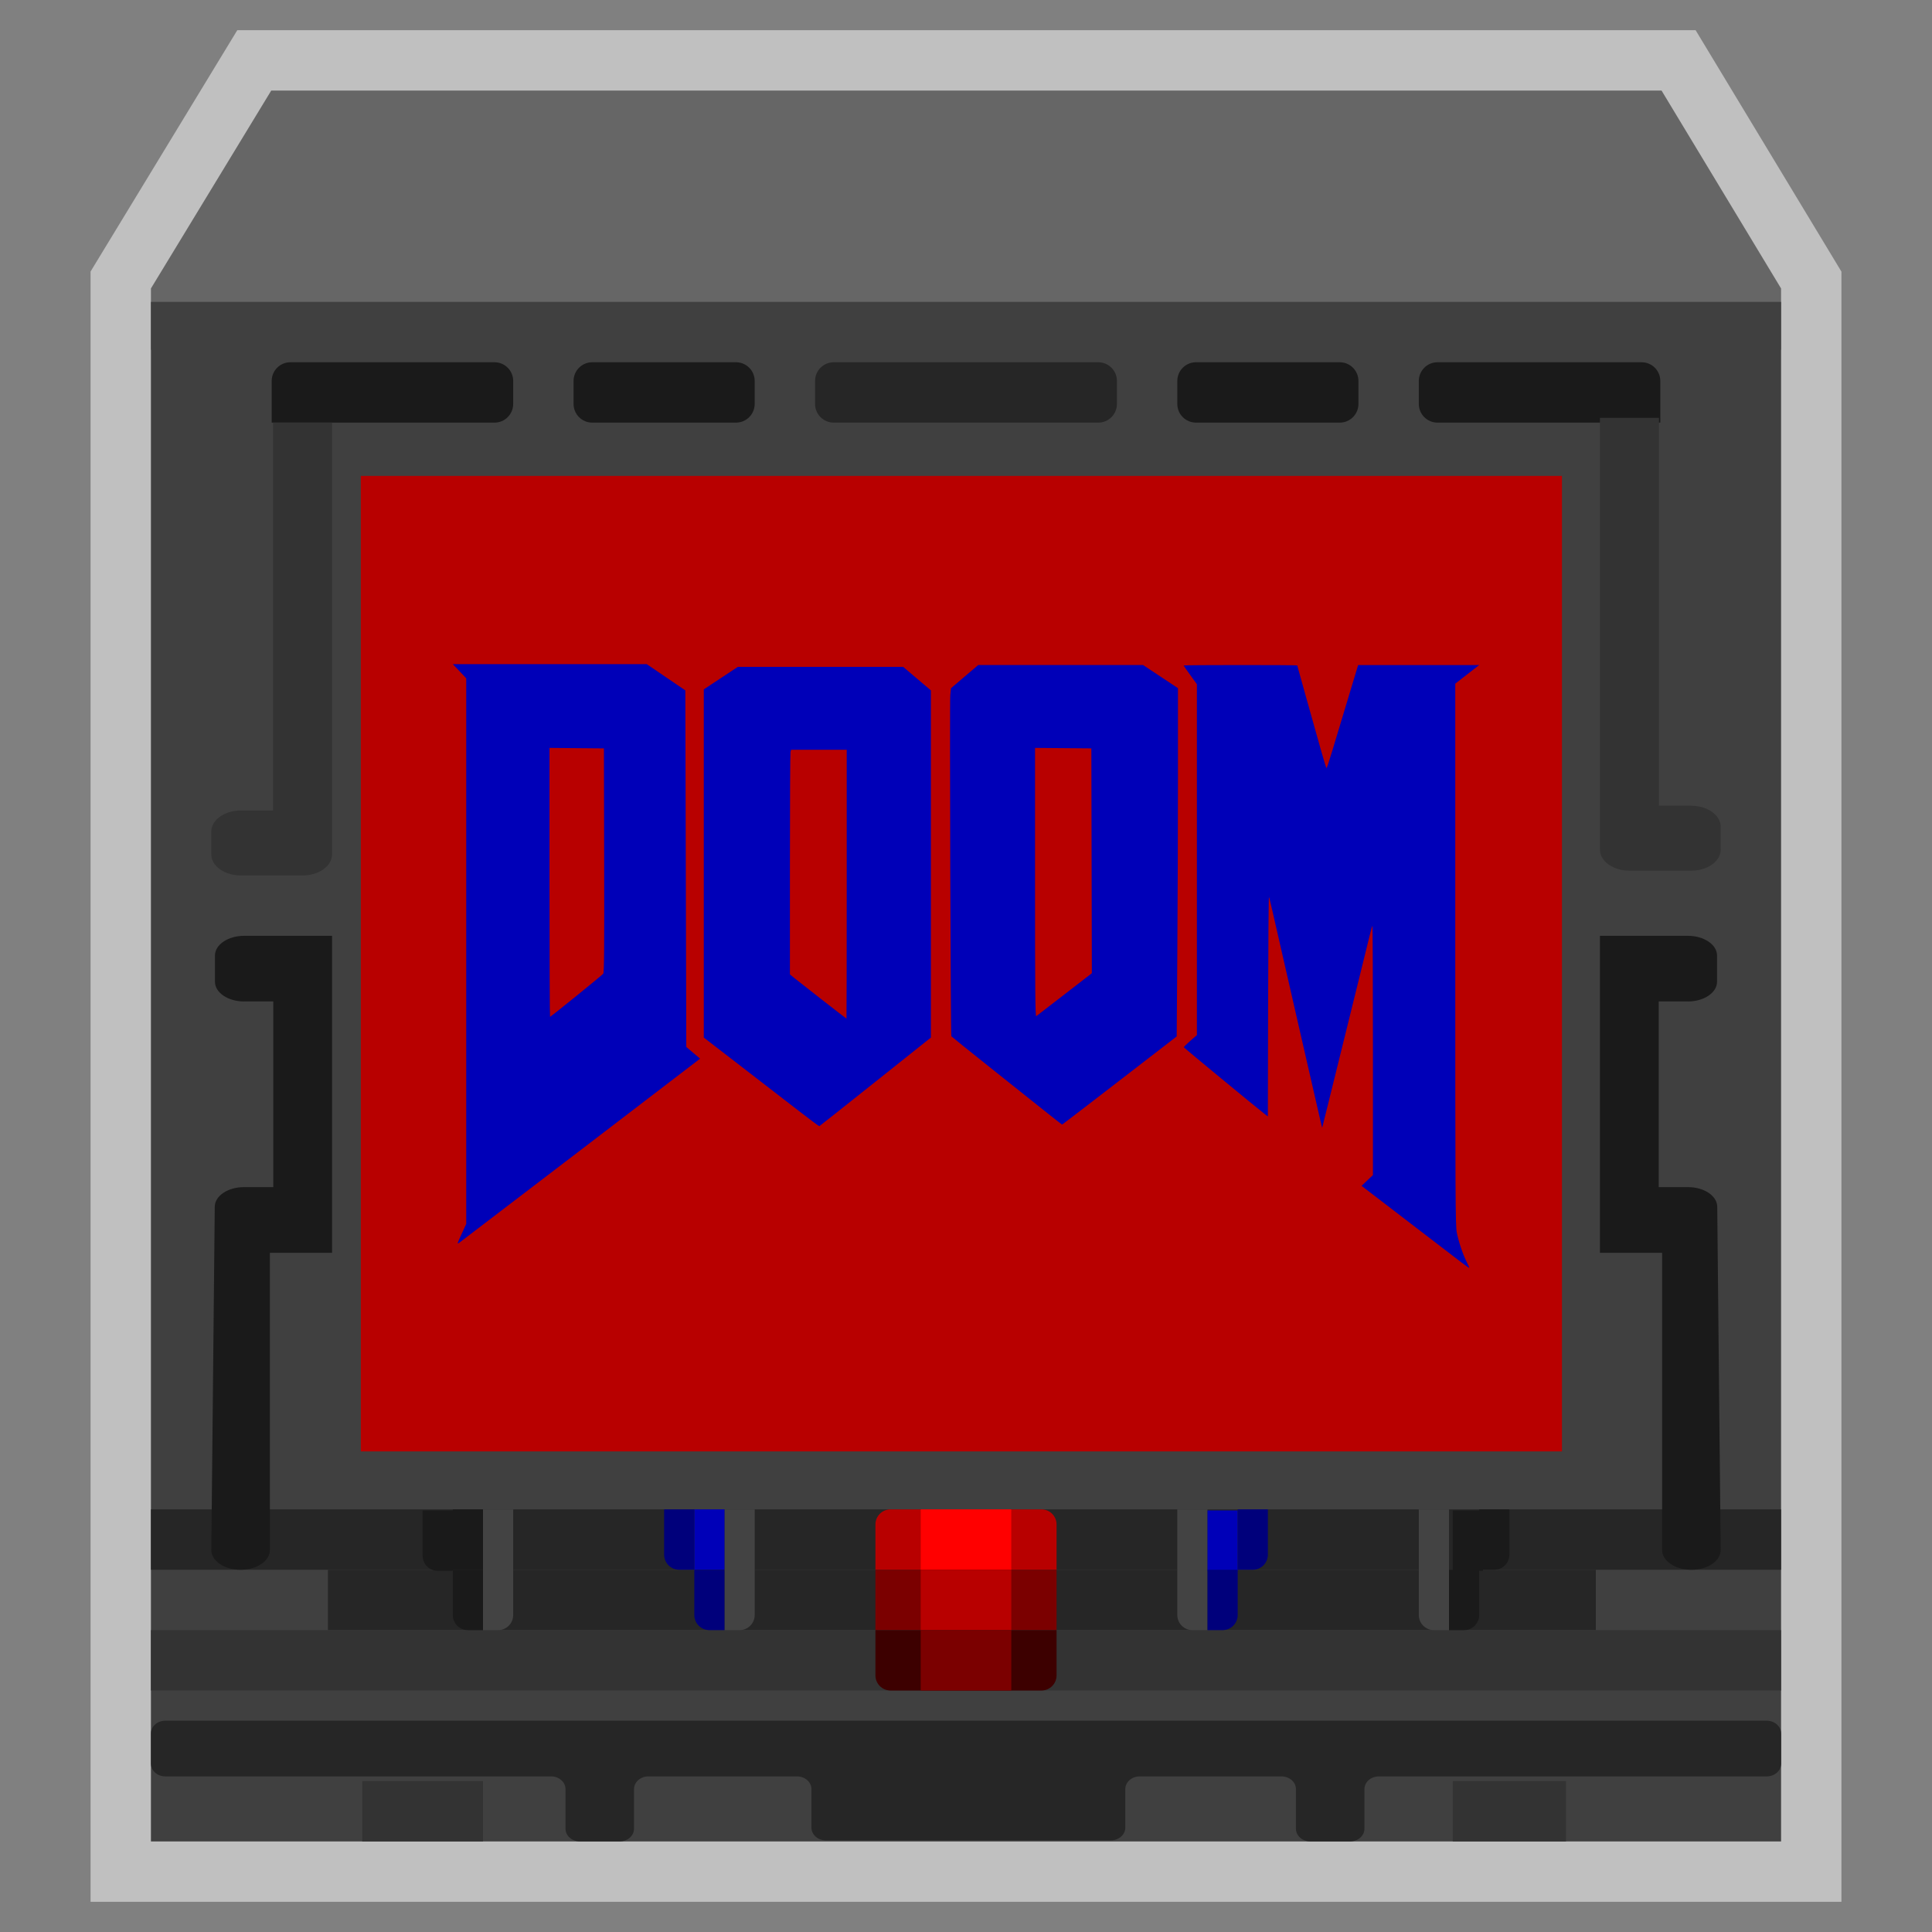 <?xml version="1.0" encoding="iso-8859-1"?>
<!-- Generator: Adobe Illustrator 27.8.1, SVG Export Plug-In . SVG Version: 6.00 Build 0)  -->
<svg version="1.1" id="Layer_1" xmlns="http://www.w3.org/2000/svg" xmlns:xlink="http://www.w3.org/1999/xlink" x="0px" y="0px"
	 viewBox="0 0 256 256" style="enable-background:new 0 0 256 256;" xml:space="preserve">
<rect x="0" y="0" width="256" height="256" fill="#808080" stroke="none"/>
<polygon style="opacity:0.5;fill:#FFFFFF;" points="242.848,34.084 227.012,7.864 224.678,4 220.164,4 35.94,4 31.442,4 
	29.104,7.844 13.164,34.064 12,35.979 12,38.22 12,40 12,46.347 12,200 12,208 12,216 12,224 12,229.683 12,233.699 12,244 12,252 
	20,252 48,252 64,252 76.842,252 82.098,252 173.622,252 178.878,252 192.5,252 207.5,252 236,252 244,252 244,244 244,233.699 
	244,229.683 244,224 244,216 244,208 244,200 244,46.347 244,40 244,38.22 244,35.992 "/>
<g>
	<polygon style="fill:#666666;" points="220.164,12 35.94,12 20,38.22 20,46.347 236,46.347 236,38.22 	"/>
	<rect x="20" y="40" style="fill:#404040;" width="216" height="204"/>
	<rect x="43.455" y="208" style="fill:#262626;" width="168" height="8"/>
	<rect x="20" y="216" style="fill:#333333;" width="216" height="8"/>
	<rect x="20" y="200" style="fill:#262626;" width="216" height="8"/>
	<rect x="47.808" y="63.06" style="fill:#B80000;" width="159.16" height="129.26"/>
	<path style="fill:#1A1A1A;" d="M65.523,56H36v-5.523C36,49.109,37.109,48,38.477,48h27.046C66.891,48,68,49.109,68,50.477v3.046
		C68,54.891,66.891,56,65.523,56z"/>
	<path style="fill:#1A1A1A;" d="M97.523,56H78.477C77.109,56,76,54.891,76,53.523v-3.046C76,49.109,77.109,48,78.477,48h19.046
		c1.368,0,2.477,1.109,2.477,2.477v3.046C100,54.891,98.891,56,97.523,56z"/>
	<path style="fill:#1A1A1A;" d="M177.523,56h-19.046c-1.368,0-2.477-1.109-2.477-2.477v-3.046c0-1.368,1.109-2.477,2.477-2.477
		h19.046c1.368,0,2.477,1.109,2.477,2.477v3.046C180,54.891,178.891,56,177.523,56z"/>
	<path style="fill:#262626;" d="M145.523,56h-35.046c-1.368,0-2.477-1.109-2.477-2.477v-3.046c0-1.368,1.109-2.477,2.477-2.477
		h35.046c1.368,0,2.477,1.109,2.477,2.477v3.046C148,54.891,146.891,56,145.523,56z"/>
	<path style="fill:#1A1A1A;" d="M220,56h-29.523c-1.368,0-2.477-1.109-2.477-2.477v-3.046c0-1.368,1.109-2.477,2.477-2.477h27.046
		c1.368,0,2.477,1.109,2.477,2.477V56z"/>
	<path style="fill:#B80000;" d="M140,208h-24v-6c0-1.105,0.895-2,2-2h20c1.105,0,2,0.895,2,2V208z"/>
	<rect x="116" y="208" style="fill:#7B0000;" width="24" height="8"/>
	<path style="fill:#3D0000;" d="M138,224h-20c-1.105,0-2-0.895-2-2v-6h24v6C140,223.105,139.105,224,138,224z"/>
	<rect x="122" y="200" style="fill:#FF0000;" width="12" height="8"/>
	<rect x="122" y="208" style="fill:#B80000;" width="12" height="8"/>
	<rect x="122" y="216" style="fill:#7B0000;" width="12" height="8"/>
	<path style="fill:#333333;" d="M36.175,107.395h-4.262c-2.161,0-3.913,1.248-3.913,2.787v3.031c0,1.539,1.752,2.787,3.913,2.787
		h4.262h3.913c2.161,0,3.913-1.248,3.913-2.787V56h-7.825V107.395z"/>
	<path style="fill:#333333;" d="M219.825,106.765V55.37H212v57.213c0,1.539,1.752,2.787,3.913,2.787h3.913h4.262
		c2.161,0,3.913-1.248,3.913-2.787v-3.031c0-1.539-1.752-2.787-3.913-2.787H219.825z"/>
	<path style="fill:#434343;" d="M66,216h-2v-16h4v14C68,215.105,67.105,216,66,216z"/>
	<path style="fill:#434343;" d="M98,216h-2v-16h4v14C100,215.105,99.105,216,98,216z"/>
	<path style="fill:#434343;" d="M160,216h-2c-1.105,0-2-0.895-2-2v-14h4V216z"/>
	<path style="fill:#434343;" d="M192,216h-2c-1.105,0-2-0.895-2-2v-14h4V216z"/>
	<rect x="60" y="200" style="fill:#1A1A1A;" width="4" height="8"/>
	<path style="fill:#1A1A1A;" d="M60,208.14h-2c-1.105,0-2-0.895-2-2v-6h4V208.14z"/>
	<path style="fill:#1A1A1A;" d="M64,216h-2c-1.105,0-2-0.895-2-2v-6h4V216z"/>
	<rect x="92" y="200" style="fill:#0000B8;" width="4" height="8"/>
	<path style="fill:#00007B;" d="M92,208h-2c-1.105,0-2-0.895-2-2v-6h4V208z"/>
	<path style="fill:#00007B;" d="M96,216h-2c-1.105,0-2-0.895-2-2v-6h4V216z"/>
	
		<rect x="160" y="200.14" transform="matrix(-1 -6.048152e-11 6.048152e-11 -1 324 408.28)" style="fill:#0000B8;" width="4" height="8"/>
	<path style="fill:#00007B;" d="M164,208h2c1.105,0,2-0.895,2-2v-6h-4V208z"/>
	<path style="fill:#00007B;" d="M160,216h2c1.105,0,2-0.895,2-2v-6h-4V216z"/>
	
		<rect x="192.499" y="200.14" transform="matrix(-1 -6.048152e-11 6.048152e-11 -1 388.998 408.28)" style="fill:#1A1A1A;" width="4" height="8"/>
	<path style="fill:#1A1A1A;" d="M196,208h2c1.105,0,2-0.895,2-2v-6h-4V208z"/>
	<path style="fill:#1A1A1A;" d="M192,216h2c1.105,0,2-0.895,2-2v-6h-4V216z"/>
	<path style="fill:#262626;" d="M234.089,228H21.911c-1.055,0-1.911,0.754-1.911,1.683v4.015c0,0.93,0.855,1.683,1.911,1.683h51.11
		c1.055,0,1.911,0.754,1.911,1.683v5.252c0,0.93,0.855,1.683,1.911,1.683h5.256c1.055,0,1.911-0.754,1.911-1.683v-5.252
		c0-0.93,0.855-1.683,1.911-1.683h19.687c1.055,0,1.911,0.754,1.911,1.683v5.109c0,0.93,0.855,1.683,1.911,1.683h37.765
		c1.055,0,1.911-0.754,1.911-1.683v-5.109c0-0.93,0.855-1.683,1.911-1.683h18.787c1.055,0,1.911,0.754,1.911,1.683v5.252
		c0,0.93,0.855,1.683,1.911,1.683h5.256c1.055,0,1.911-0.754,1.911-1.683v-5.252c0-0.93,0.855-1.683,1.911-1.683h51.39
		c1.055,0,1.911-0.754,1.911-1.683v-4.015C236,228.754,235.145,228,234.089,228z"/>
	<path style="fill:#1A1A1A;" d="M223.68,157.3h-3.892v-24.6h3.865c2.135,0,3.865-1.171,3.865-2.615v-3.469
		c0-1.444-1.731-2.615-3.865-2.615h-3.865h-7.731H212v42h0.057h7.731h0.45v39.385c0,1.444,1.731,2.615,3.865,2.615h0.031
		c2.145,0,3.88-1.182,3.865-2.633l-0.455-45.469C227.531,158.46,225.804,157.3,223.68,157.3z"/>
	<path style="fill:#1A1A1A;" d="M32.32,157.3h3.892v-24.6h-3.865c-2.135,0-3.865-1.171-3.865-2.615v-3.469
		c0-1.444,1.731-2.615,3.865-2.615h3.865h7.731H44v42h-0.057h-7.731h-0.45v39.385c0,1.444-1.731,2.615-3.865,2.615h-0.031
		c-2.145,0-3.88-1.182-3.865-2.633l0.455-45.469C28.469,158.46,30.196,157.3,32.32,157.3z"/>
	<rect x="48" y="236" style="fill:#333333;" width="16" height="8"/>
	<rect x="192.5" y="236" style="fill:#333333;" width="15" height="8"/>
</g>
<g id="layer1_1_" transform="translate(0,-796.362)">
	<path id="Settings_1_" style="fill:#0000B8;" d="M60,884.362h12.847h12.848l2.557,1.739l2.558,1.739l0.063,23.625l0.063,23.625
		l0.915,0.774l0.915,0.774l-0.351,0.272c-1.945,1.504-31.288,23.931-31.543,24.109c-0.329,0.228-0.319,0.188,0.282-1.125
		l0.624-1.361v-36.146v-36.146l-0.888-0.938L60,884.362z M129.617,884.484h10.926h10.926l2.309,1.531l2.309,1.531v11.984
		c0,6.591-0.038,16.975-0.084,23.074l-0.083,11.089l-2.143,1.657c-6.021,4.657-13.008,10.027-13.045,10.027
		c-0.023,0-1.05-0.804-2.282-1.787c-1.232-0.982-4.511-3.594-7.285-5.803c-2.775-2.209-5.072-4.059-5.105-4.111
		c-0.1-0.157-0.239-44.184-0.143-45.183l0.09-0.932l1.805-1.54L129.617,884.484L129.617,884.484z M164.364,884.484
		c4.139,0,7.525,0.021,7.525,0.047c0,0.026,0.539,1.961,1.198,4.302c0.659,2.34,1.517,5.394,1.908,6.787
		c0.39,1.393,0.74,2.532,0.777,2.531c0.037,0,0.386-1.058,0.775-2.349c0.389-1.292,1.316-4.366,2.06-6.833l1.353-4.485h8.02H196
		l-1.584,1.232l-1.584,1.232V922.8c0,32.01,0.021,35.961,0.196,36.859c0.238,1.223,0.831,2.98,1.332,3.945
		c0.203,0.393,0.35,0.733,0.325,0.757c-0.024,0.024-0.493-0.302-1.043-0.724c-1.134-0.871-7.048-5.406-10.751-8.244l-2.478-1.9
		l0.754-0.714l0.754-0.714v-16.544c0-9.099-0.033-16.513-0.072-16.474c-0.039,0.038-0.201,0.611-0.359,1.271
		c-0.158,0.661-0.798,3.261-1.422,5.777c-0.624,2.517-1.628,6.58-2.23,9.03c-0.602,2.45-1.443,5.854-1.869,7.566l-0.775,3.112
		l-0.28-1.16c-0.154-0.638-1.52-6.596-3.036-13.24c-3.737-16.388-3.639-15.963-3.732-16.169c-0.045-0.101-0.097,6.397-0.115,14.44
		L168,944.3l-0.47-0.364c-1.099-0.851-10.631-8.717-10.663-8.799c-0.019-0.049,0.362-0.433,0.846-0.852l0.881-0.762v-23.251v-23.25
		l-0.878-1.212c-0.483-0.667-0.878-1.238-0.878-1.269C156.839,884.509,160.225,884.484,164.364,884.484L164.364,884.484z
		 M97.763,884.728h10.956h10.956l1.837,1.556l1.836,1.556v23.003v23.003l-7.356,5.858c-4.046,3.222-7.389,5.869-7.429,5.883
		c-0.04,0.014-1.292-0.92-2.783-2.075h0c-1.492-1.155-4.919-3.802-7.618-5.883l-4.906-3.783l0-23.069l0-23.069l2.254-1.49
		L97.763,884.728L97.763,884.728z M72.813,895.463v17.819c0,9.8,0.031,17.819,0.069,17.819s1.604-1.243,3.48-2.762
		s3.482-2.847,3.568-2.953c0.125-0.151,0.151-3.279,0.125-15.025l-0.032-14.833l-3.606-0.032L72.813,895.463L72.813,895.463z
		 M137.149,895.463v17.833c0,14.247,0.032,17.81,0.157,17.718c0.086-0.064,1.779-1.371,3.763-2.905l3.606-2.789l-0.032-14.897
		l-0.032-14.897l-3.731-0.032L137.149,895.463L137.149,895.463z M104.823,895.711l-0.076,0.274
		c-0.042,0.151-0.076,6.848-0.077,14.881l-0.001,14.607l0.596,0.492c0.646,0.533,6.846,5.363,6.898,5.373
		c0.017,0.003,0.032-8.011,0.032-17.811v-17.817h-3.685H104.823L104.823,895.711z"/>
</g>
</svg>

